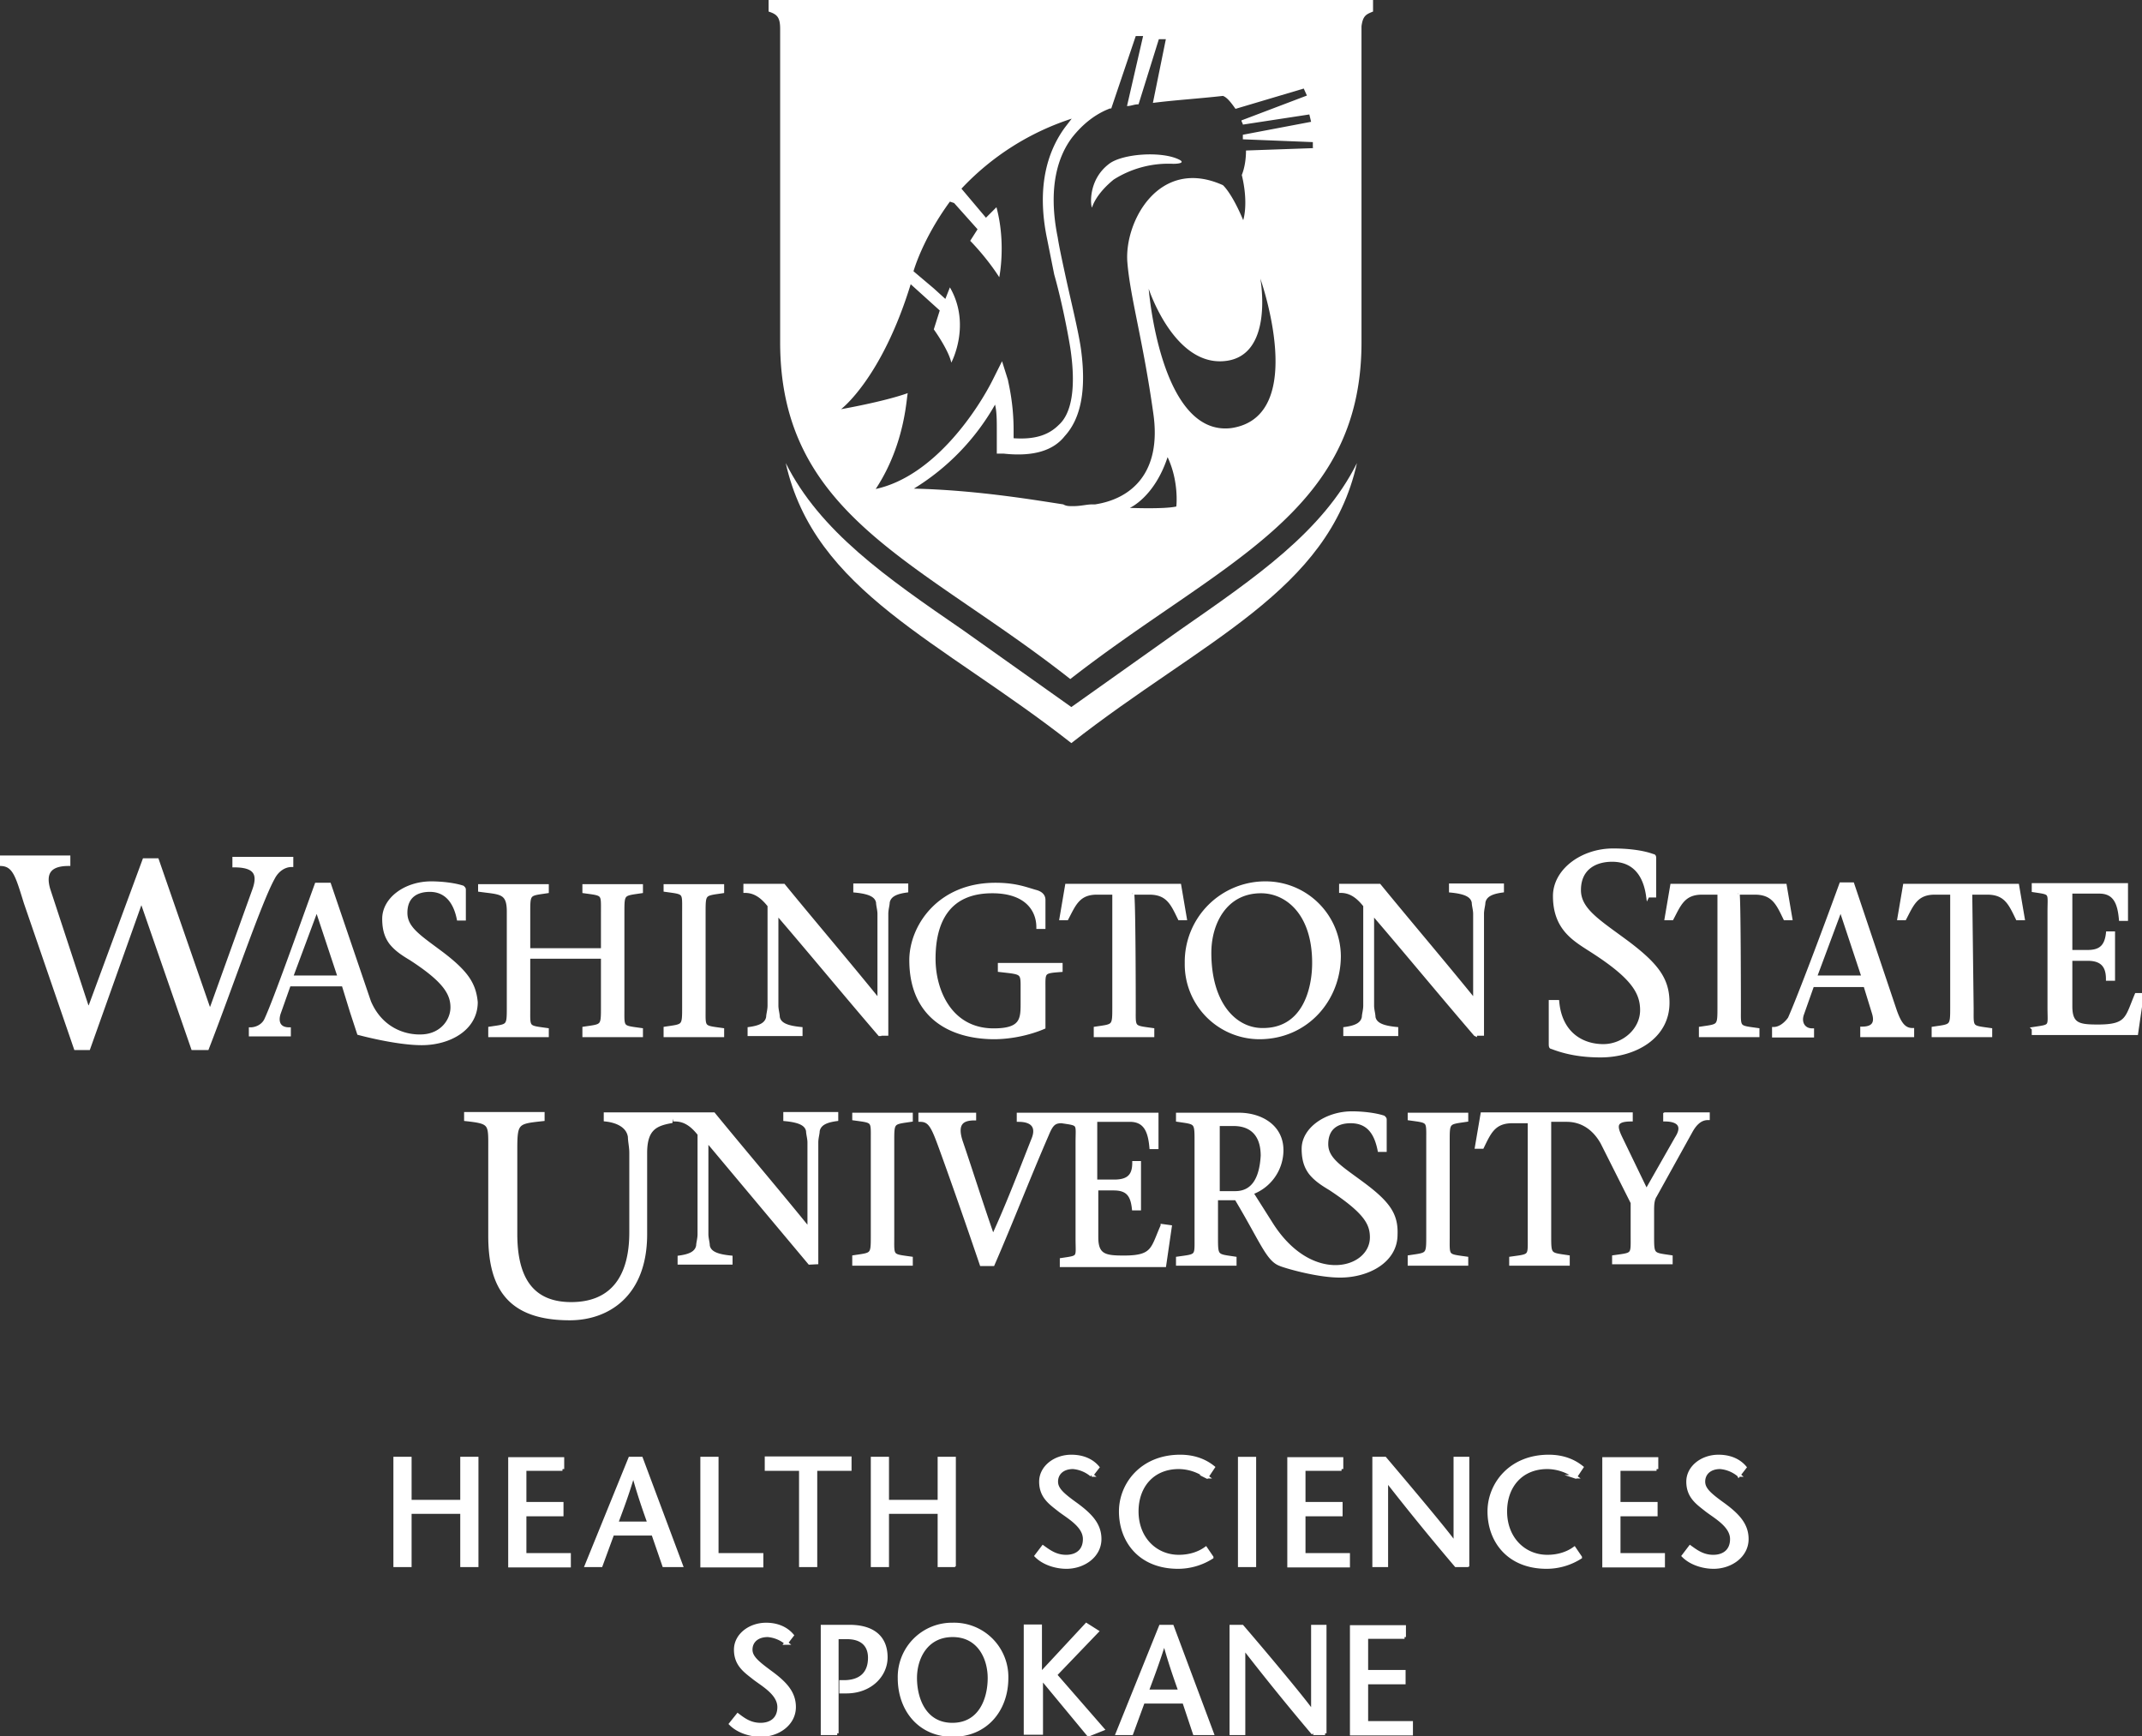 <svg xmlns="http://www.w3.org/2000/svg" viewBox="0 0 612 496">
	<rect x="0" y="0" width="612" height="496" fill="#333333" stroke="none"/>
	<g fill="#fff">
		<path d="M336.9 45.6c-5-2.5-16.2-1.7-20 1.2-6.1 4.6-5.3 12-4.9 12.5.8-2.5 3-5.4 6.2-8a29.2 29.2 0 0 1 17-4.5c2 0 3.3-.4 1.7-1.2z"/>
		<path d="M219.6-.4v3.7c2.5.8 3.3 1.7 3.3 5v89.5c0 49.8 40.2 62.6 82.9 96.2 43.1-33.6 83.2-47 83.2-96.2V7.5c.4-3 1.3-3.4 3.3-4.2V-.8l-172.8.4zm20.7 117.3s11.6-8.7 19.9-35.7l8.3 7.5-1.7 5.4s4.2 5.8 5 9.5c0 0 5.8-10.8-.4-21.5l-1.3 3.3-3.3-3-5.8-4.9s2.5-9.1 10.4-19.9l1.2.4 6.7 7.5-2.1 3.3s4.6 4.6 8.3 10.4c0 0 2-9.6-.8-20l-3 3-7-8.3a74.8 74.8 0 0 1 31.5-20l-2 2.6c-4.2 5.8-8.4 15.7-5 31.9l2 10c2.1 7.4 3.8 16.1 4.6 21 1.7 11.3.4 18.7-3.3 22-3 3-7 4.2-12.9 3.8v-2.5c0-7.9-1.6-13.7-1.6-14.1l-1.7-5.4-2.5 5c-4.1 8.3-16.6 27.8-33.6 31.5 8.8-13.3 8.8-27.4 9.2-27.4-7 2.5-19.1 4.6-19.1 4.6zm95.8 27.8c-3.4.8-13.3.4-13.3.4s7-3 10.8-14.5c3.3 7 2.5 14 2.5 14zm15.7-22.4c-20.3 2.5-23.6-39.8-23.6-39.8s7 21.5 21.1 20.7c15-.8 10.8-23.6 10.8-23.6s14 39.4-8.3 42.7zm24-80L356 43c0 2.5-.4 5-1.2 7 2 8.3.4 12.9.4 12.9-3.3-7.9-5.8-10-5.8-10-18.2-8.2-28.2 10.4-27.3 22 .8 10 4.5 22.4 7.4 43.1 2.5 17-6.2 24.5-16.6 26.1h-.8c-1.6 0-3.3.5-5.4.5h-.4c-.8 0-1.7 0-2.5-.5-7.9-1.2-24.8-4.1-42.7-4.5a66.7 66.7 0 0 0 23.2-24c.5 2 .5 4.5.5 7.4v6.6h2c8.3.9 14.1-.8 17.4-5 4.6-5 6.3-13.2 4.6-25.2-.8-5.4-3-14.1-4.6-21.6-.8-3.7-1.6-7.4-2-10-3-14.8.4-23.6 4.1-28.5 3-3.8 6.6-6.7 10.8-8.3h.4l7-20.7h2.1l-4.6 20c1.2 0 2-.5 3.3-.5l5.8-18.6h2l-3.7 18.2c6.2-.8 12.9-1.2 20-2 1.2.4 2.4 2 3.6 3.7l19.5-5.8.9 2-18.7 7.1c0 .4.4.8.4 1.2l19-2.9.5 2.1-19.5 3.7v1.3l20 .8v1.7h.7z"/>
		<path d="M337.1 180l-31 22-31-22c-22-15.1-40.8-28.2-50.6-47.7 8.2 36.7 44.1 50.6 81.6 80 37.5-29.4 73.4-43.2 81.6-80-9.8 19.6-28.9 32.6-50.6 47.7z"/>
		<g stroke="#fff" stroke-width="1" stroke-miterlimit="10">
			<path d="M390 338.7c-6.5-4.9-11-7.3-11-11.8 0-4.9 3.3-6.5 6.9-6.5 5.3 0 7.3 3.7 8.2 8.2h1.6V320c0-.4 0-.4-.4-.8-2.4-.8-6.1-1.2-9-1.2-7.3 0-13.9 4.5-13.9 10.2 0 3.3.8 5.3 2 6.9 1.6 2 3.7 3.3 5.7 4.5 9.8 6.5 11.8 9.8 11.8 13.9 0 9.4-17.1 14.3-28.6-3.7l-5.7-9a13 13 0 0 0 8.6-12.2c0-6.9-6.1-10.2-12.2-10.2h-17.5v1.6c5.3.8 5.3.4 5.3 6.1v27.3c0 5.7.4 5.3-5.3 6.1v1.6h16.3v-1.6c-5.3-.8-5.3-.4-5.3-6.1v-11h5.7c7.3 12.2 9 17.5 12.6 18.8.8.4 10.2 3.3 17.1 3.3 7.8 0 15.9-4.1 15.9-11.8.2-5.4-1.8-8.7-8.8-14zm-37.1 2.1H348v-19.6h4.5c4.5 0 8.2 2.4 8.2 9-.4 6.9-2.9 10.6-7.8 10.6zm-121.6 20l-29.4-35.1v26.9c0 1.2.4 2.4.4 3.3.4 2 2.4 2.9 6.5 3.3v1.6h-14.7v-1.6c2.9-.4 4.9-1.2 5.3-3.3 0-.8.4-2 .4-3.3V324c-1.6-2-3.7-4.1-6.9-4.1v-1.6h11c9 11 18.4 22 27.3 33v-24.9c0-1.2-.4-2.4-.4-3.3-.4-2-2.4-2.9-6.5-3.3v-1.6H239v1.6c-2.9.4-4.9 1.2-5.3 3.3 0 .8-.4 2-.4 3.3v34.3l-2 .1zm23.7-7.4c0 5.7-.4 5.3 5.3 6.1v1.6H244v-2c5.3-.8 5.3-.4 5.3-6.1v-27.3c0-5.7.4-5.3-5.3-6.1v-1.2h16.3v1.6c-5.3.8-5.3.4-5.3 6.1v27.3zm77.1-3.2c-2.9 6.5-2.4 9-11 9-5.3 0-7.8-.4-7.8-5.7v-13.9h4.9c4.1 0 5.3 2 5.7 5.7h1.6v-13.1H324c0 3.7-1.6 5.3-5.7 5.3H313V320h9.8c4.5 0 5.7 3.3 6.1 7.8h1.6v-9.4H291v1.6c4.1 0 5.7 2 4.1 5.7-3.7 9.4-7.3 18.8-11.4 27.7-3.3-9.4-6.5-19.6-9-26.9-2-5.7.4-6.9 3.7-6.9v-1.2h-15.5v1.6c2.9 0 3.7 2 6.1 8.6 3.7 10.2 7.8 22 11.4 32.6h3.3c5.3-12.2 10.2-24.9 15.5-37.1 1.2-2.9 2-3.7 4.1-3.7 5.3.8 4.5.4 4.5 6.1v27.3c0 5.7.8 5.3-4.5 6.1v1.6h29.4l1.6-11-2.2-.3zm81.6 3.2c0 5.7-.4 5.3 5.3 6.1v1.6h-16.3v-2c5.3-.8 5.3-.4 5.3-6.1v-27.3c0-5.7.4-5.3-5.3-6.1v-1.2H419v1.6c-5.3.8-5.3.4-5.3 6.1v27.3zm62-35.1v1.6c3.7 0 5.7 1.6 3.3 5.3l-8.6 15.1-7.3-15.1c-1.6-3.3-2-5.3 2.9-5.3v-1.6h-42.5l-1.6 9.4h1.6c2-4.1 3.3-7.3 8.6-7.3h4.9v33c0 5.7.4 5.3-5.3 6.1v1.6H448v-2c-5.3-.8-5.3-.4-5.3-6.1v-33h4.9c4.9 0 8.2 2.9 10.2 6.5l8.6 17.1v9.4c0 5.7.4 5.3-5.3 6.1v1.6h16.3v-1.6c-5.3-.8-5.3-.4-5.3-6.1v-6.9c0-1.6 0-3.3.8-4.5l10.2-18.4c1.6-2.9 3.3-3.7 4.9-3.7v-1.2h-12.3zm-283.5 0H173v1.6c3.7.4 6.5 2 6.9 4.9 0 1.2.4 2.9.4 4.5v22.8c0 13.1-5.7 20.4-17.1 20.4-12.2 0-15.9-8.6-15.9-20v-24.1c0-7.8.4-7.8 7.8-8.6v-1.6h-22v1.6c7.3.8 6.9 1.2 6.9 8.6V353c0 14.7 5.3 23.7 22.8 23.7 10.6 0 21.6-6.5 21.6-24.1v-23.2c0-6.9 2.9-8.2 7.3-9l.5-2.1zM151 288.1c0 5.7-.4 5.3 5.3 6.1v1.6H140v-2c5.3-.8 5.3-.4 5.3-6.1v-27.3c0-5.7-2.4-5.3-8.2-6.1v-1.2h19.2v1.6c-5.3.8-5.3.4-5.3 6.1v10.6h21.2v-10.6c0-5.7.4-5.3-5.3-6.1v-1.6h16.3v1.6c-5.3.8-5.3.4-5.3 6.1v27.3c0 5.7-.4 5.3 5.3 6.1v1.6h-16.3v-2c5.3-.8 5.3-.4 5.3-6.1v-14.3H151v14.7zm50.1 0c0 5.7-.4 5.3 5.3 6.1v1.6h-16.3v-2c5.3-.8 5.3-.4 5.3-6.1v-27.3c0-5.7.4-5.3-5.3-6.1v-1.2h16.3v1.6c-5.3.8-5.3.4-5.3 6.1v27.3zm50.2 7.4c-9.8-11.4-19.6-23.3-29.4-34.7v26.5c0 1.2.4 2.4.4 3.3.4 2 2.4 2.9 6.5 3.3v1.6h-14.7v-1.6c2.9-.4 4.9-1.2 5.3-3.3 0-.8.4-2 .4-3.3v-28.6c-1.6-2-3.7-4.1-6.9-4.1V253h11c9 11 18.4 22 27.3 33v-24.9c0-1.2-.4-2.4-.4-3.3-.4-2-2.4-2.9-6.5-3.3v-1.6H259v1.6c-2.9.4-4.9 1.2-5.3 3.3 0 .8-.4 2-.4 3.3v34.3h-2v.1zm9-21.2c0-9.4 7.8-21.6 24.1-21.6 5.7 0 8.6 1.2 11.4 2 1.6.4 2.4 1.2 2.4 2.4v7.8h-1.6c0-4.9-3.3-10.2-13.1-10.2-12.6 0-16.7 8.6-16.7 19.2 0 9.4 4.9 20.4 17.1 20.4 7.8 0 8.2-2.9 8.2-7.3v-3.7c0-5.7.4-5.3-6.5-6.1v-1.6h17.5v1.6c-5.3.4-4.9.4-4.9 5.7v10.6c-3.7 1.6-9 2.9-14.3 2.9-12.6-.1-23.6-6.2-23.6-22.1zm63.7 13.8c0 5.7-.4 5.3 5.3 6.1v1.6H313v-2c5.3-.8 5.3-.4 5.3-6.1v-32.6h-4.9c-5.3 0-6.5 3.3-8.6 7.3h-1.6l1.6-9.4H337l1.6 9.4H337c-2-4.1-3.3-7.3-8.6-7.3h-4.9c.5 0 .5 33 .5 33zm15-13a22.5 22.5 0 0 1 22.8-22.8 21 21 0 0 1 20.8 20.8c0 12.6-9.4 23.3-22.8 23.3a20.9 20.9 0 0 1-20.8-21.3zm36.4 0c0-14.3-7.8-20.4-15.1-20.4-10.2 0-14.7 9-14.7 17.5 0 14.7 7.3 22 15.1 22 11.8.1 14.7-11.4 14.7-19.1zm46.1 20.4c-9.8-11.4-19.6-23.3-29.4-34.7v26.5c0 1.2.4 2.4.4 3.3.4 2 2.4 2.9 6.5 3.3v1.6h-14.7v-1.6c2.9-.4 4.9-1.2 5.3-3.3 0-.8.4-2 .4-3.3v-28.6c-1.6-2-3.7-4.1-6.9-4.1V253h11c9 11 18.4 22 27.3 33v-24.9c0-1.2-.4-2.4-.4-3.3-.4-2-2.4-2.9-6.5-3.3v-1.6h14.7v1.6c-2.9.4-4.9 1.2-5.3 3.3 0 .8-.4 2-.4 3.3v34.3h-2v.1zM83.2 245.3H66.9v2c6.1 0 7.3 2.4 5.7 6.9l-12.2 33.9h-.8l-14.7-42.4h-3.7l-15.5 42h-.8l-11-33.5c-1.6-5.3.8-7.3 5.7-7.3v-2H0v2c4.1 0 4.9 3.3 7.3 11l14.3 41.6h3.7l15.1-42.4 14.7 42.4h4.1c6.5-16.7 15.1-42 18.8-48.6 1.2-2.4 3.3-3.7 5.3-3.7v-1.9h-.1zm43.3 27.3c-6.5-4.9-10.6-7.3-10.6-11.8 0-4.9 3.3-6.5 6.9-6.5 4.9 0 7.3 3.7 8.2 8.2h1.6v-8.2c0-.4 0-.4-.4-.8-2.4-.8-6.1-1.2-9-1.2-7.3 0-13.5 4.5-13.5 10.2 0 3.3.8 5.3 2 6.9 1.6 2 3.7 3.3 5.7 4.5 9.4 6.1 11.8 9.8 11.8 13.9 0 3.7-2.9 7.8-8.2 8.2-5.3.4-12.2-2-15.5-9.8l-11.4-33.5h-3.7c-4.9 13.5-11.8 33-14.3 38.4-.8 2-2.9 2.9-4.5 2.9v1.6h11V294c-2.9 0-3.7-2-2.9-4.5l2.9-8.2h15.5l2.4 7.8 2 6.1s10.6 2.9 18 2.9c7.8 0 15.5-4.1 15.5-11.8-.5-5.1-2.6-8.4-9.5-13.7zm-43.3 6.6l7.3-19.6 6.5 19.6H83.2zm387.6-23.3c-.8-5.7-3.7-10.2-10.2-10.2-4.9 0-9.4 2.4-9.4 8.6 0 5.7 5.7 9 13.9 15.1 8.6 6.5 11.4 10.6 11.4 17.1 0 9.8-9.4 15.1-19.2 15.1-5.3 0-9.8-.8-13.9-2.4-.4 0-.4-.4-.4-1.2v-11.8h2c.8 9 6.9 12.6 13.1 12.6 5.7 0 11-4.5 11-10.2 0-5.3-2.9-9.8-15.1-17.5-4.5-2.9-9.8-6.1-9.8-15.1 0-7.3 7.8-13.1 16.7-13.1 3.7 0 8.2.4 11.4 1.6.4 0 .4.4.4.8v10.6h-1.9zm26.1 32.2c0 5.7-.4 5.3 5.3 6.1v1.6h-16.3v-2c5.3-.8 5.3-.4 5.3-6.1v-32.6h-4.9c-5.3 0-6.5 3.3-8.6 7.3h-1.6l1.6-9.4H510l1.6 9.4H510c-2-4.1-3.3-7.3-8.6-7.3h-4.9c.4 0 .4 33 .4 33zm20.9-6.5l-2.9 8.2c-.8 2.4.4 4.5 2.9 4.5v1.6h-11v-2c1.6 0 3.3-1.2 4.5-2.9 2.4-5.3 9.8-24.9 14.7-38.4h3.3l12.2 36.3c1.2 3.3 2.4 5.3 4.9 5.3v1.6H532v-2c3.7 0 4.1-2 3.3-4.5l-2.4-7.8h-15.1v.1zm14.6-2.4l-6.5-19.6-7.3 19.6h13.8zm31 8.9c0 5.7-.4 5.3 5.3 6.1v1.6h-16.3v-2c5.3-.8 5.3-.4 5.3-6.1v-32.6h-4.9c-5.3 0-6.5 3.3-8.6 7.3h-1.6l1.6-9.4h32.2l1.6 9.4h-1.6c-2-4.1-3.3-7.3-8.6-7.3H563l.4 33zm17.6 5.8c5.3-.8 4.5-.4 4.5-6.1v-27.3c0-5.7.8-5.3-4.5-6.1v-1.6h26.5v9.8h-1.6c-.4-4.5-1.6-7.8-6.1-7.8h-8.2v17.1h4.9c3.7 0 5.3-1.6 5.7-5.3h1.6v13.1h-1.6c0-3.7-1.6-5.7-5.7-5.7h-4.9v13.5c0 5.3 2.4 5.7 7.8 5.7 8.6 0 8.2-2.4 11-9h1.6l-1.6 11H581v-1.3z"/>
			<path d="M136.2 447.2H132V432h-14.9v15.2h-4.2v-30.5h4.2V429H132v-12.3h4.2v30.5zm24.5-27.5h-10.8v9.9h10.6v3.1h-10.6v11.5h12.7v3.1h-16.9v-30.5h15v2.9zm22.5-3l11.4 30.5h-4.9l-3.1-9H175l-3.3 9h-4.1l12.4-30.5h3.2zm2.3 18.5c-1.5-4.2-3-8.5-4.5-14h-.1c-1.6 5.5-3.2 9.7-4.8 14h9.4zm15.1-18.5h4.2v27.5h12.8v3.1h-17v-30.6zm28.2 30.5v-27.5H219v-3.1h23.8v3.1H233v27.5h-4.2zm43.8 0h-4.2V432h-14.9v15.2h-4.2v-30.5h4.2V429h14.9v-12.3h4.2v30.5zm39.3-25.8a9.6 9.6 0 0 0-5.3-2.2c-3.1 0-4.8 1.8-4.8 4.1 0 2.2 1.9 3.8 5.8 6.6 4.2 3.1 6.6 5.8 6.6 9.8 0 4.8-4.6 8-9.5 8-2.9 0-6.4-1-8.6-3.2l1.9-2.5c1.8 1.3 3.7 2.7 6.6 2.7 3 0 5.3-1.6 5.3-5 0-3.8-4.6-6.3-7.1-8.2-2.5-2-5.4-3.8-5.4-8.2 0-4.1 4-7.2 8.7-7.2 3.2 0 5.8 1.1 7.5 3.1l-1.7 2.2zm32.9.5a13.7 13.7 0 0 0-8-2.7c-7.5 0-12 5.4-12 12.6 0 7.7 5.3 12.9 12 12.9 3.3 0 5.9-1 7.7-2.3l1.7 2.5a18 18 0 0 1-9.6 2.8c-10.9 0-16.4-7.5-16.4-15.9 0-7.7 6-15.7 17-15.7 4.4 0 7.4 1.5 9.4 3.1l-1.8 2.7zm9.4 25.3v-30.5h4.2v30.5h-4.2zm29.1-27.5h-10.8v9.9h10.6v3.1h-10.6v11.5h12.7v3.1h-16.9v-30.5h15v2.9zm36 27.5H416a729 729 0 0 1-19.8-24.3h-.1v24.3h-3.5v-30.5h3.1c6.7 7.9 18 21.3 20 24.3h.1v-24.3h3.5v30.5zm30.8-25.3a13.7 13.7 0 0 0-8-2.7c-7.5 0-12 5.4-12 12.6 0 7.7 5.3 12.9 12 12.9 3.3 0 5.9-1 7.7-2.3l1.7 2.5a18 18 0 0 1-9.6 2.8c-10.9 0-16.4-7.5-16.4-15.9 0-7.7 6-15.7 17-15.7 4.4 0 7.4 1.5 9.4 3.1l-1.8 2.7zm23.2-2.2h-10.8v9.9h10.6v3.1h-10.6v11.5h12.7v3.1h-16.9v-30.5h15v2.9zm23.5 1.7a9.6 9.6 0 0 0-5.3-2.2c-3.1 0-4.8 1.8-4.8 4.1 0 2.2 1.9 3.8 5.8 6.6 4.2 3.1 6.6 5.8 6.6 9.8 0 4.8-4.6 8-9.5 8-2.9 0-6.4-1-8.6-3.2l1.9-2.5c1.8 1.3 3.7 2.7 6.6 2.7 3 0 5.3-1.6 5.3-5 0-3.8-4.6-6.3-7.1-8.2-2.5-2-5.4-3.8-5.4-8.2 0-4.1 4-7.2 8.7-7.2 3.2 0 5.8 1.1 7.5 3.1l-1.7 2.2zm-272.1 48a9.6 9.6 0 0 0-5.3-2.2c-3.2 0-4.9 1.8-4.9 4.1 0 2.2 2 3.8 5.8 6.6 4.2 3.1 6.6 5.8 6.6 9.8 0 4.8-4.6 8-9.5 8-2.9 0-6.4-1-8.6-3.2l2-2.5c1.7 1.3 3.6 2.7 6.5 2.7 3 0 5.3-1.6 5.3-5 0-3.8-4.5-6.3-7-8.2-2.5-2-5.4-3.8-5.4-8.2 0-4.1 4-7.2 8.7-7.2 3.1 0 5.7 1.1 7.4 3.1l-1.7 2.2zm14.5 25.8H235v-30.5h7.7c6.5 0 10.4 2.9 10.4 8.8 0 5.1-4.4 9.8-11.3 9.8h-1.5v-2.8h1.4c4.2-.2 6.8-2.4 6.8-6.9 0-3.4-2-5.8-6.5-5.8h-2.9v27.4zm17.8-15.8a15 15 0 0 1 15.2-15.3 15 15 0 0 1 15.4 15.3c0 9.1-5.9 16.3-15.4 16.3-9.4 0-15.2-7.2-15.2-16.3zm25.7 0c0-5.7-3-12.2-10.5-12.2-7.6 0-10.7 6.5-10.7 12.2 0 6 2.7 13.3 10.6 13.3 8 0 10.6-7.3 10.6-13.3zm14.6-1.1l13.1-14.1 3 1.9-11.9 12.4L315 494l-4 1.6-13.5-16.3v15.8H293v-30.5h4.2v13.7zm37.6-13.6l11.4 30.5h-5l-3-9h-11.7l-3.3 9h-4l12.3-30.5h3.2zm2.3 18.5c-1.5-4.2-3-8.5-4.5-14h-.1c-1.7 5.5-3.3 9.7-4.9 14h9.5zm41.4 12h-3.4a729 729 0 0 1-19.7-24.3h-.2v24.3h-3.5v-30.5h3.1c6.8 7.9 18 21.3 20 24.3h.2v-24.3h3.4v30.5zm22.7-27.5h-10.9v9.9h10.7v3.1h-10.7v11.5h12.8v3.1h-17v-30.5h15v2.9z"/>
		</g>
	</g>
</svg>